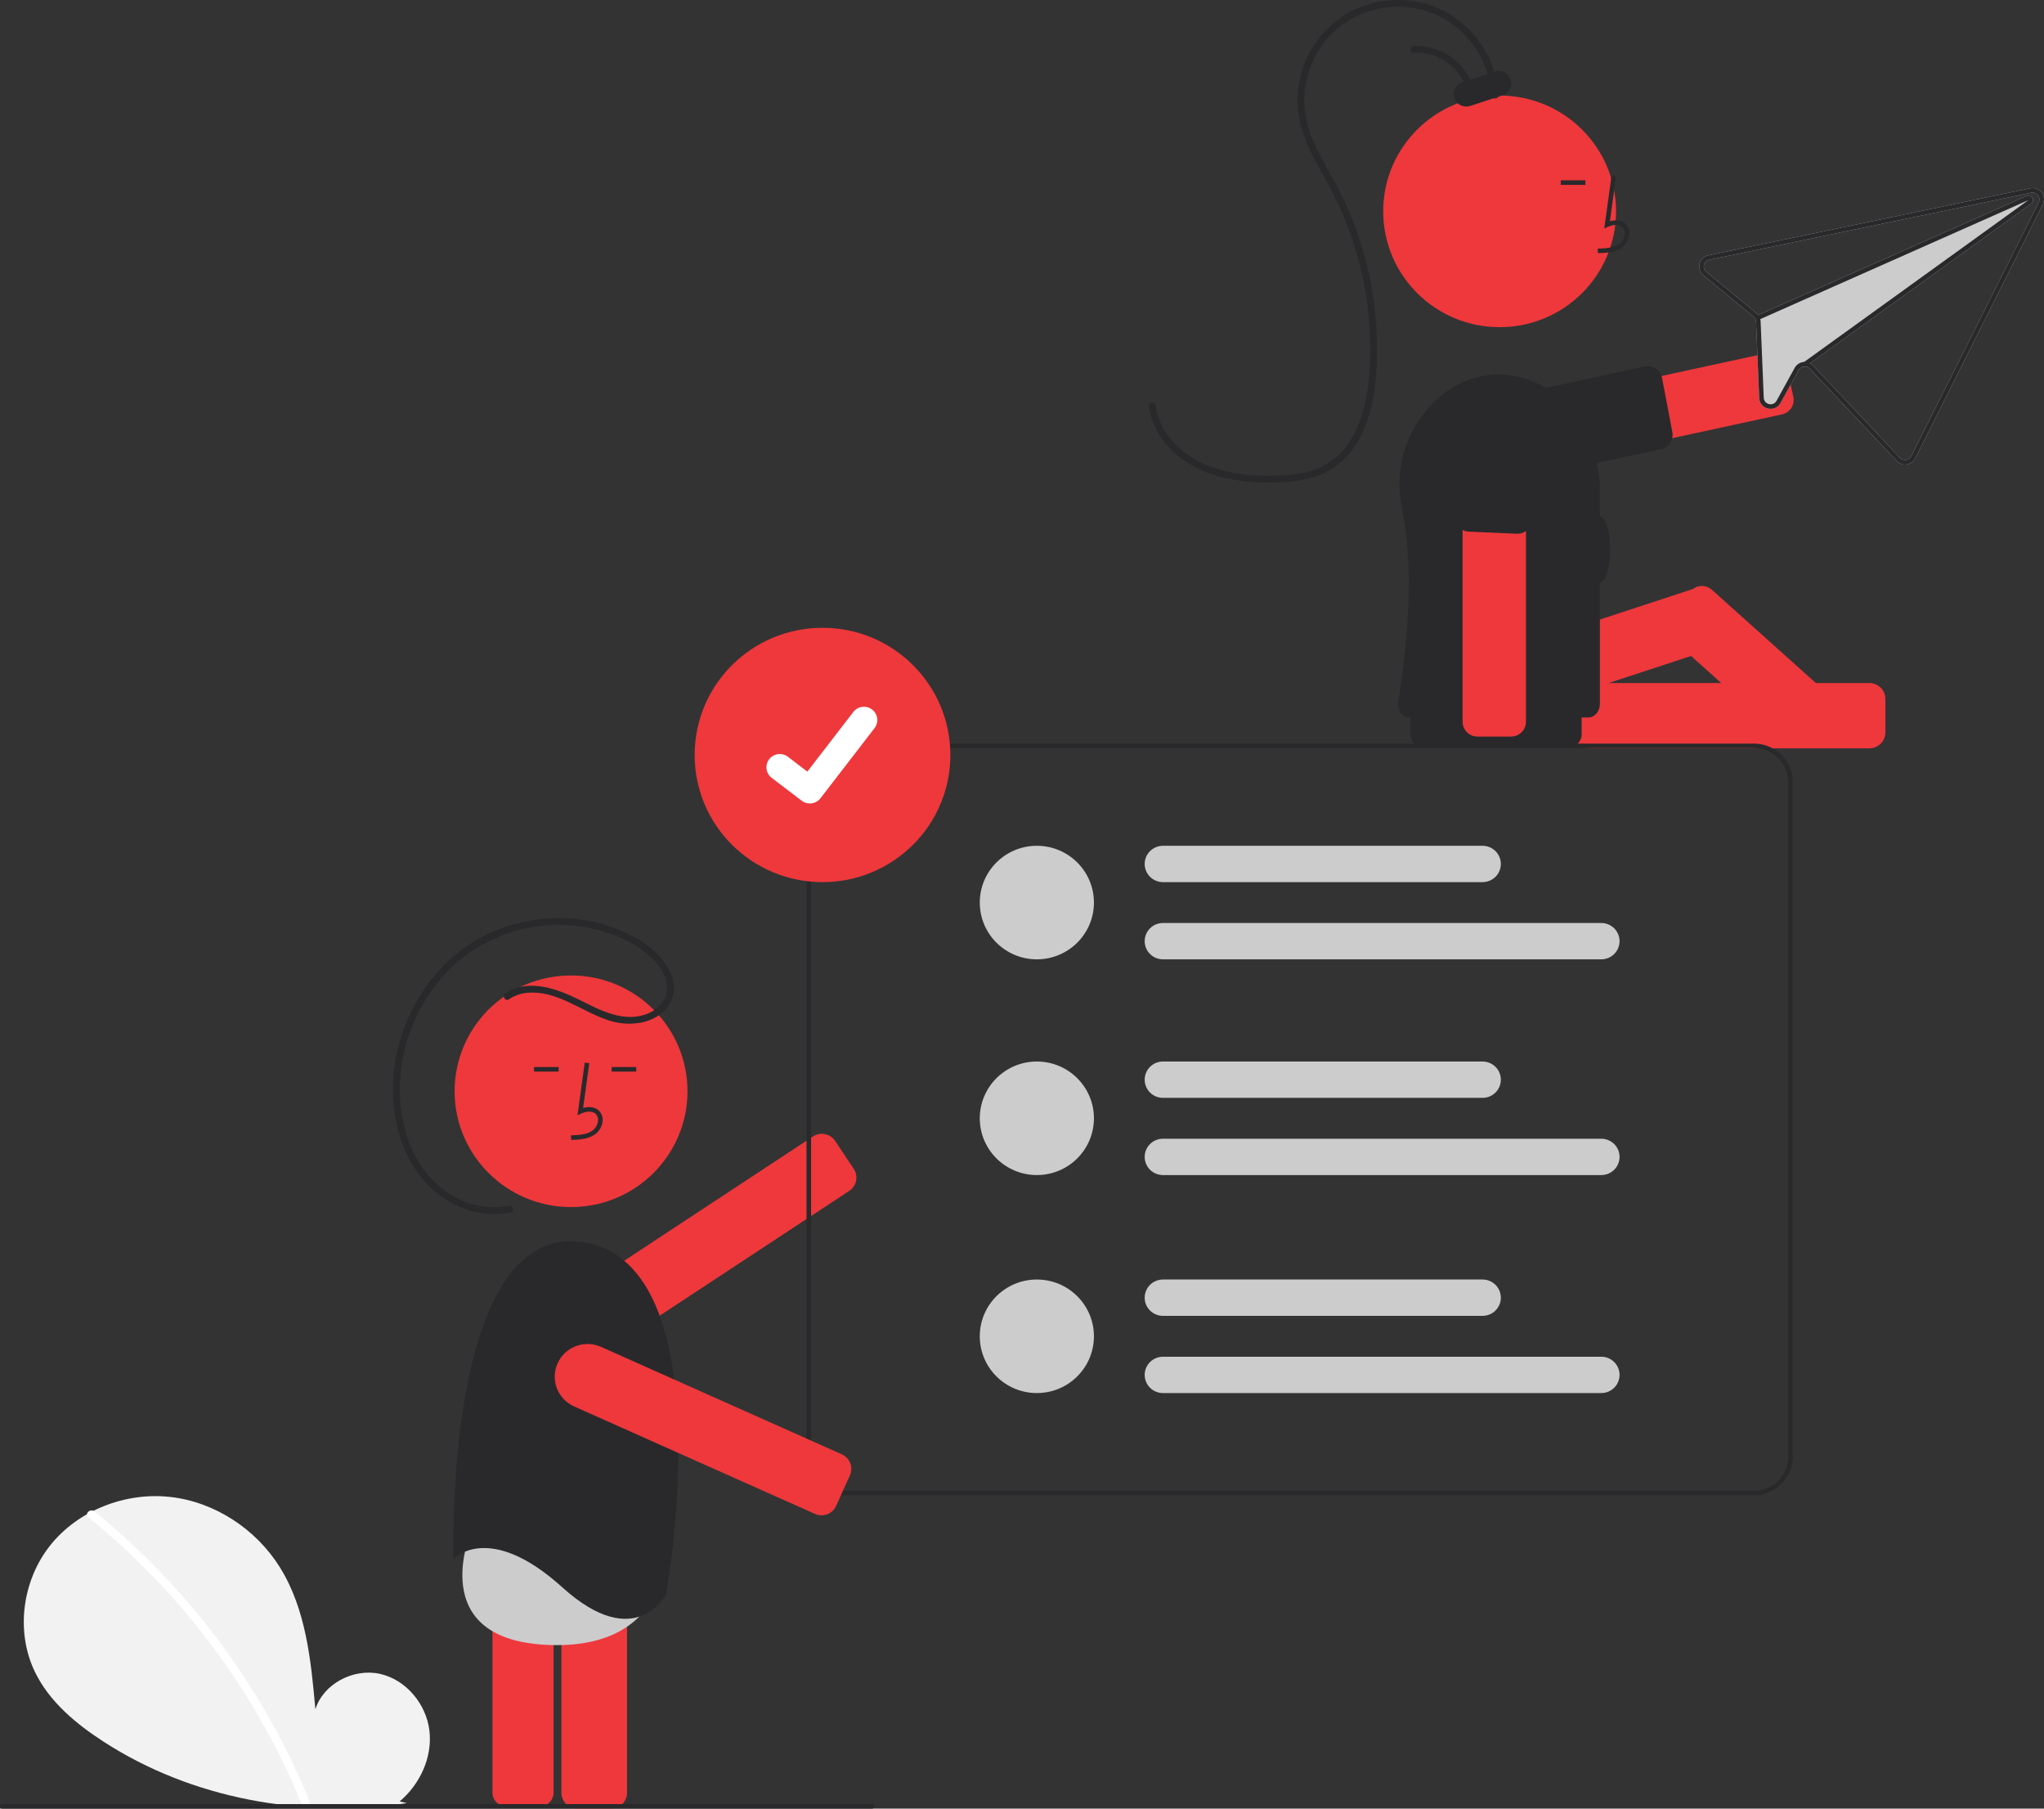 <svg width="520" height="460" viewBox="0 0 520 460" fill="none" xmlns="http://www.w3.org/2000/svg">
<rect x="0" y="0" width="520" height="460" fill="#333333" stroke="none"/>
<g clip-path="url(#clip0)">
<path d="M101.672 458.163C106.896 453.775 110.068 446.842 109.236 440.093C108.404 433.344 103.251 427.139 96.567 425.706C89.882 424.273 82.262 428.24 80.232 434.733C79.115 422.215 77.827 409.172 71.134 398.512C65.074 388.859 54.577 381.952 43.201 380.717C31.825 379.481 19.847 384.148 12.752 393.076C5.657 402.005 3.92 414.985 8.889 425.236C12.55 432.788 19.294 438.407 26.36 442.979C48.903 457.566 76.868 462.494 103.476 458.6L101.672 458.163Z" fill="#F2F2F2"/>
<path d="M24.002 384.407C33.388 392.009 42 400.512 49.711 409.792C57.424 419.063 64.214 429.056 69.986 439.631C73.213 445.562 76.111 451.665 78.668 457.911C79.19 459.181 77.115 459.735 76.599 458.478C72.069 447.466 66.465 436.923 59.867 426.998C53.301 417.11 45.785 407.878 37.427 399.432C32.699 394.658 27.71 390.145 22.484 385.915C21.413 385.048 22.939 383.546 24.002 384.407H24.002Z" fill="white"/>
<path d="M475.587 190.327H404.138C403.06 190.325 402.026 189.899 401.264 189.141C400.502 188.383 400.073 187.356 400.072 186.284V177.759C400.073 176.688 400.502 175.66 401.264 174.902C402.026 174.144 403.06 173.718 404.138 173.717H475.587C476.665 173.718 477.698 174.144 478.46 174.902C479.222 175.66 479.651 176.688 479.652 177.759V186.284C479.651 187.356 479.222 188.383 478.46 189.141C477.698 189.899 476.665 190.325 475.587 190.327Z" fill="#EE383C"/>
<path d="M465.945 177.292L435.496 149.992C434.84 149.403 433.997 149.063 433.114 149.029C432.231 148.995 431.364 149.271 430.665 149.807L364.027 171.686C363.077 171.999 362.291 172.674 361.841 173.563C361.39 174.452 361.313 175.482 361.626 176.428L364.314 184.523C364.468 184.991 364.715 185.425 365.038 185.799C365.362 186.173 365.756 186.479 366.2 186.701C366.643 186.923 367.125 187.056 367.62 187.091C368.115 187.127 368.612 187.066 369.082 186.91L430.21 166.84L455.148 189.2C455.839 189.823 456.739 190.167 457.672 190.166C457.738 190.166 457.805 190.164 457.872 190.161C458.367 190.137 458.853 190.015 459.301 189.803C459.748 189.591 460.15 189.293 460.481 188.925L466.221 182.595C466.89 181.855 467.237 180.881 467.186 179.887C467.134 178.893 466.688 177.96 465.945 177.292Z" fill="#EE383C"/>
<path d="M128.77 381.44C127.846 381.441 126.961 381.806 126.307 382.456C125.654 383.106 125.286 383.986 125.285 384.905V455.953C125.286 456.871 125.654 457.752 126.307 458.402C126.961 459.052 127.846 459.417 128.77 459.418H137.343C138.267 459.417 139.153 459.052 139.806 458.402C140.459 457.752 140.827 456.871 140.828 455.953V384.905C140.827 383.986 140.459 383.106 139.806 382.456C139.153 381.806 138.267 381.441 137.343 381.44H128.77Z" fill="#EE383C"/>
<path d="M155.46 459.995H146.888C145.81 459.994 144.776 459.568 144.014 458.81C143.252 458.052 142.823 457.024 142.822 455.953V384.905C142.823 383.833 143.252 382.806 144.014 382.048C144.776 381.29 145.81 380.863 146.888 380.862H155.46C156.538 380.863 157.571 381.29 158.334 382.048C159.096 382.806 159.525 383.833 159.526 384.905V455.953C159.525 457.024 159.096 458.052 158.334 458.81C157.571 459.568 156.538 459.994 155.46 459.995Z" fill="#EE383C"/>
<path d="M169.496 390.413C169.496 390.413 172.735 419.374 140.037 418.39C107.34 417.407 120.061 388.95 120.061 388.95C120.061 388.95 126.894 383.61 144.167 388.774C161.439 393.939 169.496 390.413 169.496 390.413Z" fill="#CCCCCC"/>
<path d="M155.445 341.126C153.649 341.13 151.9 340.557 150.457 339.493C149.014 338.43 147.955 336.932 147.436 335.222C146.917 333.512 146.966 331.682 147.576 330.002C148.186 328.323 149.325 326.883 150.823 325.898L206.83 289.038C207.275 288.745 207.774 288.542 208.298 288.441C208.822 288.34 209.361 288.342 209.885 288.448C210.408 288.554 210.905 288.761 211.348 289.058C211.79 289.355 212.17 289.736 212.464 290.179L217.196 297.287C217.789 298.181 218.002 299.274 217.787 300.324C217.572 301.374 216.947 302.297 216.049 302.89L160.042 339.749C158.679 340.648 157.08 341.127 155.445 341.126Z" fill="#EE383C"/>
<path d="M145.275 307.005C161.635 307.005 174.897 293.817 174.897 277.55C174.897 261.282 161.635 248.094 145.275 248.094C128.916 248.094 115.654 261.282 115.654 277.55C115.654 293.817 128.916 307.005 145.275 307.005Z" fill="#EE383C"/>
<path d="M145.297 289.915C147.217 289.861 149.607 289.795 151.448 288.458C151.996 288.043 152.447 287.515 152.768 286.909C153.089 286.303 153.273 285.635 153.307 284.951C153.34 284.464 153.26 283.977 153.072 283.527C152.885 283.077 152.595 282.676 152.226 282.356C151.265 281.548 149.861 281.358 148.347 281.8L149.915 270.408L148.764 270.251L146.921 283.644L147.882 283.206C148.996 282.698 150.526 282.439 151.476 283.238C151.71 283.446 151.892 283.706 152.008 283.996C152.124 284.286 152.171 284.599 152.146 284.91C152.118 285.419 151.98 285.916 151.741 286.367C151.502 286.819 151.169 287.213 150.763 287.525C149.33 288.566 147.425 288.7 145.265 288.76L145.297 289.915Z" fill="#29292B"/>
<path d="M161.863 271.39H155.606V272.545H161.863V271.39Z" fill="#29292B"/>
<path d="M142.115 271.39H135.859V272.545H142.115V271.39Z" fill="#29292B"/>
<path d="M115.354 396.515C115.354 396.515 112.796 310.046 148.602 315.98C184.408 321.915 169.489 405.416 169.489 405.416C169.489 405.416 161.816 420.675 143.061 403.721C124.305 386.766 115.354 396.515 115.354 396.515Z" fill="#29292B"/>
<path d="M128.567 252.671C134.331 248.779 141.606 251.423 147.206 254.2C152.645 256.897 158.774 260.329 164.928 257.731C167.332 256.716 169.285 254.732 169.625 252.076C170.029 248.913 168.105 245.952 165.966 243.802C163.641 241.589 160.932 239.814 157.971 238.562C155.068 237.263 152.01 236.338 148.871 235.81C142.653 234.742 136.269 235.167 130.249 237.048C124.23 238.93 118.75 242.215 114.265 246.629C109.927 251.029 106.575 256.292 104.43 262.073C102.285 267.854 101.396 274.021 101.821 280.169C102.31 286.721 104.415 293.403 108.637 298.546C112.598 303.373 118.53 306.765 124.861 307.049C126.412 307.121 127.967 306.995 129.486 306.675C130.58 306.443 131.047 308.113 129.949 308.346C123.355 309.744 116.525 307.667 111.295 303.576C105.79 299.27 102.412 292.752 100.931 286.035C98.097 273.181 101.647 259.349 109.783 249.059C113.801 243.933 119.005 239.849 124.953 237.156C131.095 234.428 137.806 233.204 144.522 233.585C151.219 233.919 157.717 235.967 163.386 239.529C168.457 242.787 174.172 249.695 170.037 255.807C168.49 258.093 165.923 259.485 163.257 260.057C160.199 260.649 157.034 260.375 154.125 259.266C147.499 256.94 141.372 251.742 133.957 252.53C132.34 252.696 130.791 253.259 129.447 254.167C128.517 254.795 127.644 253.294 128.567 252.671H128.567Z" fill="#29292B"/>
<path d="M381.647 118.515C380.306 117.658 379.25 116.425 378.614 114.971C377.977 113.517 377.788 111.909 378.071 110.348C378.354 108.788 379.096 107.346 380.203 106.205C381.31 105.064 382.732 104.275 384.29 103.937L449.916 89.732C450.894 89.521 451.916 89.705 452.759 90.243C453.601 90.781 454.194 91.629 454.408 92.601L454.124 92.663L454.408 92.601L456.231 100.931C456.337 101.413 456.346 101.91 456.258 102.395C456.17 102.881 455.986 103.344 455.718 103.759C455.45 104.173 455.103 104.532 454.696 104.813C454.288 105.094 453.83 105.293 453.345 105.398L387.719 119.603C387.435 119.665 387.148 119.711 386.858 119.743C385.031 119.941 383.191 119.507 381.647 118.515Z" fill="#EE383C"/>
<path d="M376.274 113.806C376.235 113.652 376.2 113.495 376.17 113.337C375.63 110.511 376.616 107.535 378.945 104.958C381.475 102.281 384.778 100.452 388.398 99.722L418.316 93.213C418.809 93.106 419.319 93.098 419.815 93.19C420.311 93.282 420.783 93.472 421.204 93.748C421.625 94.025 421.986 94.382 422.266 94.8C422.546 95.218 422.738 95.687 422.832 96.18L425.443 109.853C425.631 110.814 425.433 111.81 424.89 112.627C424.347 113.444 423.504 114.016 422.541 114.22L392.433 120.77C391.075 121.068 389.689 121.22 388.299 121.222C382.368 121.222 377.43 118.35 376.274 113.806Z" fill="#29292B"/>
<path d="M381.51 83.212C397.87 83.212 411.132 70.025 411.132 53.757C411.132 37.489 397.87 24.302 381.51 24.302C365.151 24.302 351.889 37.489 351.889 53.757C351.889 70.025 365.151 83.212 381.51 83.212Z" fill="#EE383C"/>
<path d="M406.507 64.389C408.428 64.336 410.817 64.27 412.658 62.932C413.206 62.518 413.657 61.989 413.978 61.383C414.299 60.777 414.483 60.109 414.517 59.425C414.55 58.939 414.47 58.452 414.283 58.002C414.095 57.551 413.805 57.151 413.436 56.83C412.475 56.022 411.071 55.833 409.558 56.275L411.125 44.882L409.974 44.725L408.131 58.119L409.092 57.68C410.207 57.172 411.736 56.913 412.687 57.712C412.92 57.921 413.102 58.181 413.218 58.471C413.334 58.761 413.381 59.073 413.356 59.385C413.328 59.894 413.19 60.391 412.951 60.842C412.712 61.293 412.379 61.688 411.973 62C410.54 63.04 408.636 63.174 406.475 63.234L406.507 64.389Z" fill="#29292B"/>
<path d="M403.325 45.865H397.069V47.02H403.325V45.865Z" fill="#29292B"/>
<path d="M379.438 24.214C379.22 20.732 378.252 17.338 376.6 14.26C374.948 11.182 372.65 8.494 369.862 6.376C366.982 4.255 363.657 2.807 360.136 2.139C356.615 1.471 352.988 1.601 349.525 2.519C346.084 3.408 342.89 5.063 340.186 7.358C337.481 9.653 335.336 12.528 333.911 15.768C332.477 18.983 331.762 22.469 331.814 25.986C331.972 29.81 332.928 33.56 334.62 36.998C336.367 40.782 338.57 44.333 340.483 48.032C342.367 51.68 343.993 55.454 345.348 59.327C348.106 67.219 349.733 75.458 350.182 83.8C350.893 96.952 349.628 116.152 334.697 121.199C330.901 122.482 326.805 122.721 322.824 122.711C318.632 122.762 314.45 122.275 310.383 121.262C303.334 119.39 296.643 114.996 293.64 108.168C292.948 106.591 292.484 104.925 292.262 103.219C292.199 102.751 292.707 102.357 293.133 102.352C293.362 102.358 293.581 102.451 293.743 102.612C293.905 102.773 293.999 102.991 294.004 103.219C294.976 110.495 301.074 116.074 307.694 118.583C311.562 119.977 315.626 120.759 319.737 120.899C323.83 121.105 328.079 121.073 332.087 120.137C335.654 119.369 338.899 117.535 341.388 114.879C343.606 112.34 345.26 109.364 346.243 106.145C348.6 98.992 348.847 91.128 348.433 83.672C347.964 75.357 346.302 67.151 343.497 59.303C342.08 55.341 340.371 51.488 338.383 47.776C336.442 44.146 334.286 40.618 332.651 36.833C331.054 33.355 330.176 29.593 330.069 25.771C330.056 22.241 330.763 18.746 332.146 15.495C333.506 12.231 335.544 9.29 338.128 6.865C340.712 4.44 343.782 2.586 347.137 1.425C350.551 0.243 354.175 -0.215 357.778 0.078C361.38 0.371 364.881 1.411 368.056 3.129C371.076 4.855 373.722 7.159 375.841 9.909C377.96 12.658 379.51 15.798 380.401 19.146C380.834 20.805 381.096 22.503 381.181 24.214C381.238 25.329 379.495 25.326 379.438 24.214H379.438Z" fill="#29292B"/>
<path d="M373.645 24.823C373.17 21.609 371.551 18.672 369.082 16.545C366.458 14.357 363.094 13.247 359.675 13.44C358.555 13.496 358.558 11.763 359.675 11.707C363.391 11.541 367.038 12.738 369.924 15.071C372.809 17.405 374.732 20.711 375.325 24.362C375.493 25.453 373.814 25.923 373.645 24.823Z" fill="#29292B"/>
<path d="M369.984 24.923C369.719 24.123 369.784 23.251 370.165 22.498C370.546 21.746 371.212 21.175 372.016 20.911L380.289 18.194C381.094 17.93 381.971 17.995 382.727 18.374C383.484 18.753 384.058 19.415 384.324 20.215C384.59 21.015 384.525 21.887 384.144 22.639C383.763 23.392 383.097 23.963 382.292 24.227L374.019 26.943C373.621 27.074 373.201 27.126 372.782 27.095C372.364 27.064 371.956 26.952 371.581 26.764C371.206 26.577 370.872 26.318 370.598 26.002C370.324 25.686 370.116 25.319 369.984 24.923V24.923Z" fill="#29292B"/>
<path d="M434.589 64.946C434.055 65.058 433.563 65.318 433.17 65.696C432.777 66.073 432.499 66.553 432.368 67.081C432.237 67.608 432.257 68.161 432.428 68.677C432.599 69.194 432.912 69.651 433.332 69.999L446.117 80.561C446.304 80.719 446.458 80.91 446.571 81.126C446.677 81.344 446.736 81.581 446.746 81.823L447.544 101.194C447.558 101.828 447.786 102.439 448.192 102.928C448.597 103.417 449.156 103.757 449.779 103.892L449.802 103.897C450.417 104.046 451.065 103.987 451.643 103.728C452.22 103.469 452.694 103.025 452.988 102.468L457.6 94.105C457.755 93.83 457.982 93.601 458.257 93.445C458.532 93.288 458.845 93.208 459.162 93.214C459.395 93.216 459.625 93.265 459.839 93.359C460.052 93.453 460.243 93.59 460.401 93.761L482.53 117.242C482.85 117.583 483.248 117.841 483.69 117.995C484.132 118.149 484.605 118.193 485.069 118.124C485.531 118.056 485.969 117.878 486.348 117.606C486.726 117.334 487.033 116.975 487.243 116.56L519.691 52.006C519.937 51.52 520.039 50.975 519.987 50.434C519.935 49.892 519.73 49.377 519.396 48.946C519.062 48.515 518.613 48.187 518.099 47.999C517.586 47.811 517.03 47.771 516.495 47.883L515.444 48.102L434.589 64.946L434.589 64.946ZM434.071 69.111C433.819 68.902 433.632 68.627 433.53 68.317C433.428 68.007 433.416 67.675 433.496 67.359C433.575 67.042 433.742 66.754 433.978 66.528C434.214 66.302 434.51 66.146 434.831 66.079L515.66 49.24L516.736 49.016C517.057 48.95 517.389 48.975 517.696 49.088C518.003 49.202 518.272 49.398 518.472 49.656C518.671 49.913 518.795 50.222 518.827 50.545C518.859 50.869 518.8 51.196 518.654 51.487L486.206 116.042C486.08 116.291 485.896 116.506 485.668 116.669C485.441 116.833 485.177 116.939 484.9 116.979C484.622 117.019 484.339 116.992 484.074 116.9C483.809 116.808 483.571 116.654 483.378 116.45L461.249 92.97C461.033 92.735 460.777 92.539 460.494 92.391L516.724 51.827C516.946 51.67 517.105 51.442 517.175 51.182C517.245 50.921 517.221 50.644 517.107 50.399C516.994 50.154 516.798 49.957 516.553 49.84C516.308 49.724 516.03 49.696 515.767 49.762C515.703 49.777 515.64 49.799 515.58 49.826L447.305 80.131C447.173 79.963 447.022 79.809 446.856 79.674L434.071 69.111V69.111Z" fill="#CCCCCC"/>
<path d="M434.589 64.946C434.055 65.058 433.563 65.318 433.17 65.696C432.777 66.073 432.499 66.553 432.368 67.081C432.237 67.608 432.257 68.161 432.428 68.677C432.599 69.194 432.912 69.651 433.332 69.999L446.117 80.561C446.304 80.719 446.458 80.91 446.571 81.126C446.677 81.344 446.736 81.581 446.746 81.823L447.544 101.194C447.558 101.828 447.786 102.439 448.192 102.928C448.597 103.417 449.156 103.757 449.779 103.892L449.802 103.897C450.417 104.046 451.065 103.987 451.643 103.728C452.22 103.469 452.694 103.025 452.988 102.468L457.6 94.105C457.755 93.83 457.982 93.601 458.257 93.445C458.532 93.288 458.845 93.208 459.162 93.214C459.395 93.216 459.625 93.265 459.839 93.359C460.052 93.453 460.243 93.59 460.401 93.761L482.53 117.242C482.85 117.583 483.248 117.841 483.69 117.995C484.132 118.149 484.605 118.193 485.069 118.124C485.531 118.056 485.969 117.878 486.348 117.606C486.726 117.334 487.033 116.975 487.243 116.56L519.691 52.006C519.937 51.52 520.039 50.975 519.987 50.434C519.935 49.892 519.73 49.377 519.396 48.946C519.062 48.515 518.613 48.187 518.099 47.999C517.586 47.811 517.03 47.771 516.495 47.883L515.444 48.102L434.589 64.946L434.589 64.946ZM434.071 69.111C433.819 68.902 433.632 68.627 433.53 68.317C433.428 68.007 433.416 67.675 433.496 67.359C433.575 67.042 433.742 66.754 433.978 66.528C434.214 66.302 434.51 66.146 434.831 66.079L515.66 49.24L516.736 49.016C517.057 48.95 517.389 48.975 517.696 49.088C518.003 49.202 518.272 49.398 518.472 49.656C518.671 49.913 518.795 50.222 518.827 50.545C518.859 50.869 518.8 51.196 518.654 51.487L486.206 116.042C486.08 116.291 485.896 116.506 485.668 116.669C485.441 116.833 485.177 116.939 484.899 116.979C484.622 117.019 484.339 116.992 484.074 116.9C483.809 116.808 483.571 116.654 483.378 116.45L461.249 92.97C461.033 92.735 460.777 92.539 460.494 92.391C460.089 92.174 459.636 92.06 459.176 92.057C459.112 92.054 459.045 92.057 458.979 92.059L458.974 92.058C458.48 92.084 458.002 92.234 457.584 92.495C457.165 92.756 456.821 93.119 456.583 93.549L451.971 101.917C451.794 102.253 451.509 102.52 451.162 102.675C450.814 102.83 450.424 102.863 450.054 102.769L450.043 102.767C449.668 102.688 449.331 102.485 449.088 102.191C448.844 101.897 448.709 101.53 448.703 101.149L447.906 81.777C447.899 81.573 447.87 81.369 447.818 81.171L447.819 81.165C447.77 80.975 447.7 80.791 447.612 80.615C447.527 80.443 447.424 80.281 447.305 80.131C447.173 79.963 447.022 79.809 446.856 79.674L434.071 69.111V69.111Z" fill="#29292B"/>
<path d="M447.305 80.131L515.58 49.826C515.64 49.799 515.703 49.777 515.767 49.762C516.03 49.696 516.308 49.724 516.553 49.84C516.797 49.957 516.993 50.154 517.107 50.4C517.221 50.644 517.245 50.921 517.175 51.182C517.105 51.442 516.945 51.67 516.724 51.827L460.494 92.391L459.502 93.108L458.822 92.172L458.974 92.058L458.979 92.06L516.039 50.89L447.819 81.165L447.818 81.171L447.52 81.299L447.047 80.245L447.305 80.131Z" fill="#29292B"/>
<path d="M362.004 172.089C361.157 172.089 360.345 172.424 359.746 173.02C359.147 173.615 358.81 174.423 358.809 175.265V186.816C358.81 187.658 359.147 188.466 359.746 189.061C360.345 189.657 361.157 189.992 362.004 189.993H399.176C400.023 189.992 400.835 189.657 401.434 189.061C402.033 188.466 402.37 187.658 402.371 186.816V175.265C402.37 174.423 402.033 173.615 401.434 173.02C400.835 172.424 400.023 172.089 399.176 172.089H362.004Z" fill="#29292B"/>
<path d="M357.621 113.495C355.846 118.611 355.515 124.112 356.664 129.401C359.618 143.802 358.518 160.827 355.615 179.019C355.615 180.933 356.955 182.484 358.609 182.484H404.023C405.676 182.484 407.017 180.933 407.017 179.019V125.018C407.017 109.06 396.108 96.001 382.463 95.308C382.084 95.285 381.7 95.274 381.316 95.274C370.671 95.274 361.518 102.799 357.621 113.495Z" fill="#29292B"/>
<path d="M372.084 183.582V116.797C372.084 114.671 372.934 112.632 374.446 111.129C375.958 109.625 378.008 108.781 380.146 108.781C382.284 108.781 384.335 109.625 385.847 111.129C387.359 112.632 388.208 114.671 388.208 116.797V183.582C388.207 184.578 387.809 185.532 387.101 186.236C386.393 186.939 385.433 187.335 384.433 187.336H375.86C374.859 187.335 373.899 186.939 373.191 186.236C372.484 185.532 372.086 184.578 372.084 183.582Z" fill="#EE383C"/>
<path d="M385.874 135.747L373.689 135.214C372.689 135.169 371.748 134.732 371.072 133.998C370.396 133.263 370.04 132.293 370.083 131.298L370.939 111.969C370.993 110.679 371.303 109.412 371.85 108.241C372.397 107.07 373.171 106.018 374.128 105.144C375.085 104.271 376.205 103.595 377.425 103.153C378.646 102.711 379.941 102.513 381.239 102.569C382.536 102.626 383.809 102.937 384.986 103.484C386.162 104.03 387.218 104.803 388.094 105.756C388.97 106.709 389.648 107.825 390.09 109.039C390.531 110.254 390.728 111.543 390.668 112.833L389.812 132.162C389.769 133.127 389.354 134.039 388.652 134.708C387.95 135.376 387.016 135.75 386.045 135.751C385.988 135.751 385.931 135.75 385.874 135.747Z" fill="#29292B"/>
<path d="M407.017 148.12C408.461 148.12 409.631 144.371 409.631 139.745C409.631 135.12 408.461 131.371 407.017 131.371C405.574 131.371 404.403 135.12 404.403 139.745C404.403 144.371 405.574 148.12 407.017 148.12Z" fill="#29292B"/>
<path d="M263.779 243.994C271.798 243.994 278.299 237.53 278.299 229.555C278.299 221.581 271.798 215.116 263.779 215.116C255.759 215.116 249.258 221.581 249.258 229.555C249.258 237.53 255.759 243.994 263.779 243.994Z" fill="#CCCCCC"/>
<path d="M407.374 243.994H295.857C294.624 243.994 293.442 243.507 292.571 242.641C291.7 241.774 291.21 240.599 291.21 239.374C291.21 238.148 291.7 236.973 292.571 236.107C293.442 235.24 294.624 234.753 295.857 234.753H407.374C408.606 234.753 409.788 235.24 410.659 236.107C411.531 236.973 412.02 238.148 412.02 239.374C412.02 240.599 411.531 241.774 410.659 242.641C409.788 243.507 408.606 243.994 407.374 243.994Z" fill="#CCCCCC"/>
<path d="M377.171 224.357H295.857C294.624 224.357 293.442 223.87 292.571 223.004C291.7 222.137 291.21 220.962 291.21 219.737C291.21 218.511 291.7 217.336 292.571 216.47C293.442 215.603 294.624 215.116 295.857 215.116H377.171C378.404 215.116 379.585 215.603 380.457 216.47C381.328 217.336 381.818 218.511 381.818 219.737C381.818 220.962 381.328 222.137 380.457 223.004C379.585 223.87 378.404 224.357 377.171 224.357Z" fill="#CCCCCC"/>
<path d="M263.779 298.862C271.798 298.862 278.299 292.397 278.299 284.423C278.299 276.449 271.798 269.984 263.779 269.984C255.759 269.984 249.258 276.449 249.258 284.423C249.258 292.397 255.759 298.862 263.779 298.862Z" fill="#CCCCCC"/>
<path d="M407.374 298.862H295.857C294.624 298.862 293.442 298.375 292.571 297.509C291.7 296.642 291.21 295.467 291.21 294.242C291.21 293.016 291.7 291.841 292.571 290.974C293.442 290.108 294.624 289.621 295.857 289.621H407.374C408.606 289.621 409.788 290.108 410.659 290.974C411.531 291.841 412.02 293.016 412.02 294.242C412.02 295.467 411.531 296.642 410.659 297.509C409.788 298.375 408.606 298.862 407.374 298.862Z" fill="#CCCCCC"/>
<path d="M377.171 279.225H295.857C294.624 279.225 293.442 278.738 292.571 277.872C291.7 277.005 291.21 275.83 291.21 274.605C291.21 273.379 291.7 272.204 292.571 271.337C293.442 270.471 294.624 269.984 295.857 269.984H377.171C378.404 269.984 379.585 270.471 380.457 271.337C381.328 272.204 381.818 273.379 381.818 274.605C381.818 275.83 381.328 277.005 380.457 277.872C379.585 278.738 378.404 279.225 377.171 279.225Z" fill="#CCCCCC"/>
<path d="M263.779 354.307C271.798 354.307 278.299 347.843 278.299 339.868C278.299 331.894 271.798 325.43 263.779 325.43C255.759 325.43 249.258 331.894 249.258 339.868C249.258 347.843 255.759 354.307 263.779 354.307Z" fill="#CCCCCC"/>
<path d="M407.374 354.307H295.857C294.624 354.307 293.442 353.821 292.571 352.954C291.7 352.088 291.21 350.912 291.21 349.687C291.21 348.461 291.7 347.286 292.571 346.42C293.442 345.553 294.624 345.066 295.857 345.066H407.374C408.606 345.066 409.788 345.553 410.659 346.42C411.531 347.286 412.02 348.461 412.02 349.687C412.02 350.912 411.531 352.088 410.659 352.954C409.788 353.821 408.606 354.307 407.374 354.307Z" fill="#CCCCCC"/>
<path d="M377.171 334.67H295.857C294.624 334.67 293.442 334.184 292.571 333.317C291.7 332.451 291.21 331.275 291.21 330.05C291.21 328.825 291.7 327.649 292.571 326.783C293.442 325.916 294.624 325.43 295.857 325.43H377.171C378.404 325.43 379.585 325.916 380.457 326.783C381.328 327.649 381.818 328.825 381.818 330.05C381.818 331.275 381.328 332.451 380.457 333.317C379.585 334.184 378.404 334.67 377.171 334.67Z" fill="#CCCCCC"/>
<path d="M446.222 380.297H215.056C212.438 380.294 209.929 379.259 208.078 377.418C206.227 375.578 205.185 373.082 205.182 370.479V198.945C205.185 196.342 206.227 193.846 208.078 192.005C209.929 190.165 212.438 189.129 215.056 189.126H446.222C448.84 189.129 451.35 190.165 453.201 192.005C455.052 193.846 456.093 196.342 456.096 198.945V370.479C456.093 373.082 455.052 375.578 453.201 377.418C451.35 379.259 448.84 380.294 446.222 380.297ZM215.056 190.282C212.746 190.284 210.532 191.198 208.899 192.822C207.265 194.446 206.347 196.648 206.344 198.945V370.479C206.347 372.776 207.265 374.978 208.899 376.602C210.532 378.226 212.746 379.14 215.056 379.142H446.222C448.532 379.14 450.747 378.226 452.38 376.602C454.013 374.978 454.932 372.776 454.935 370.479V198.945C454.932 196.648 454.013 194.446 452.38 192.822C450.747 191.198 448.532 190.284 446.222 190.282H215.056Z" fill="#29292B"/>
<path d="M209.248 224.357C227.212 224.357 241.774 209.877 241.774 192.014C241.774 174.152 227.212 159.671 209.248 159.671C191.285 159.671 176.722 174.152 176.722 192.014C176.722 209.877 191.285 224.357 209.248 224.357Z" fill="#EE383C"/>
<path d="M206.024 204.352C205.292 204.354 204.58 204.118 203.994 203.682L203.958 203.655L196.314 197.835C195.96 197.566 195.663 197.229 195.44 196.845C195.217 196.461 195.072 196.038 195.013 195.598C194.954 195.158 194.984 194.712 195.099 194.283C195.214 193.855 195.413 193.453 195.684 193.101C195.955 192.749 196.293 192.453 196.68 192.231C197.066 192.009 197.492 191.865 197.934 191.807C198.376 191.749 198.825 191.778 199.256 191.892C199.687 192.007 200.091 192.205 200.445 192.474L205.396 196.249L217.096 181.076C217.368 180.724 217.706 180.429 218.092 180.207C218.478 179.985 218.905 179.841 219.347 179.783C219.789 179.725 220.238 179.754 220.669 179.869C221.1 179.984 221.504 180.182 221.858 180.451L221.785 180.55L221.859 180.453C222.573 180.998 223.04 181.803 223.158 182.691C223.276 183.578 223.035 184.476 222.488 185.187L208.726 203.034C208.407 203.446 207.998 203.779 207.53 204.007C207.061 204.236 206.546 204.354 206.024 204.352Z" fill="white"/>
<path d="M208.998 385.401C208.427 385.402 207.861 385.281 207.34 385.047H207.34L146.061 357.711C145.06 357.266 144.156 356.628 143.403 355.835C142.649 355.041 142.06 354.108 141.67 353.089C141.279 352.069 141.094 350.983 141.126 349.892C141.157 348.802 141.405 347.728 141.854 346.732C142.303 345.737 142.945 344.839 143.743 344.09C144.541 343.342 145.48 342.757 146.506 342.369C147.531 341.981 148.624 341.798 149.721 341.83C150.818 341.863 151.897 342.109 152.898 342.557L214.177 369.892C214.664 370.109 215.104 370.42 215.47 370.806C215.837 371.192 216.123 371.646 216.313 372.143C216.503 372.639 216.593 373.167 216.577 373.698C216.562 374.229 216.441 374.751 216.223 375.235L212.714 383.013C212.391 383.725 211.869 384.329 211.21 384.752C210.551 385.176 209.783 385.401 208.998 385.401Z" fill="#EE383C"/>
<path d="M221.873 460H0.581C0.427 460 0.279 459.939 0.17 459.831C0.061 459.723 0 459.576 0 459.422C0 459.269 0.061 459.122 0.17 459.014C0.279 458.906 0.427 458.845 0.581 458.845H221.873C222.027 458.845 222.175 458.906 222.284 459.014C222.393 459.122 222.454 459.269 222.454 459.422C222.454 459.576 222.393 459.723 222.284 459.831C222.175 459.939 222.027 460 221.873 460Z" fill="#29292B"/>
</g>
<defs>
<clipPath id="clip0">
<rect width="520" height="460" fill="white"/>
</clipPath>
</defs>
</svg>
